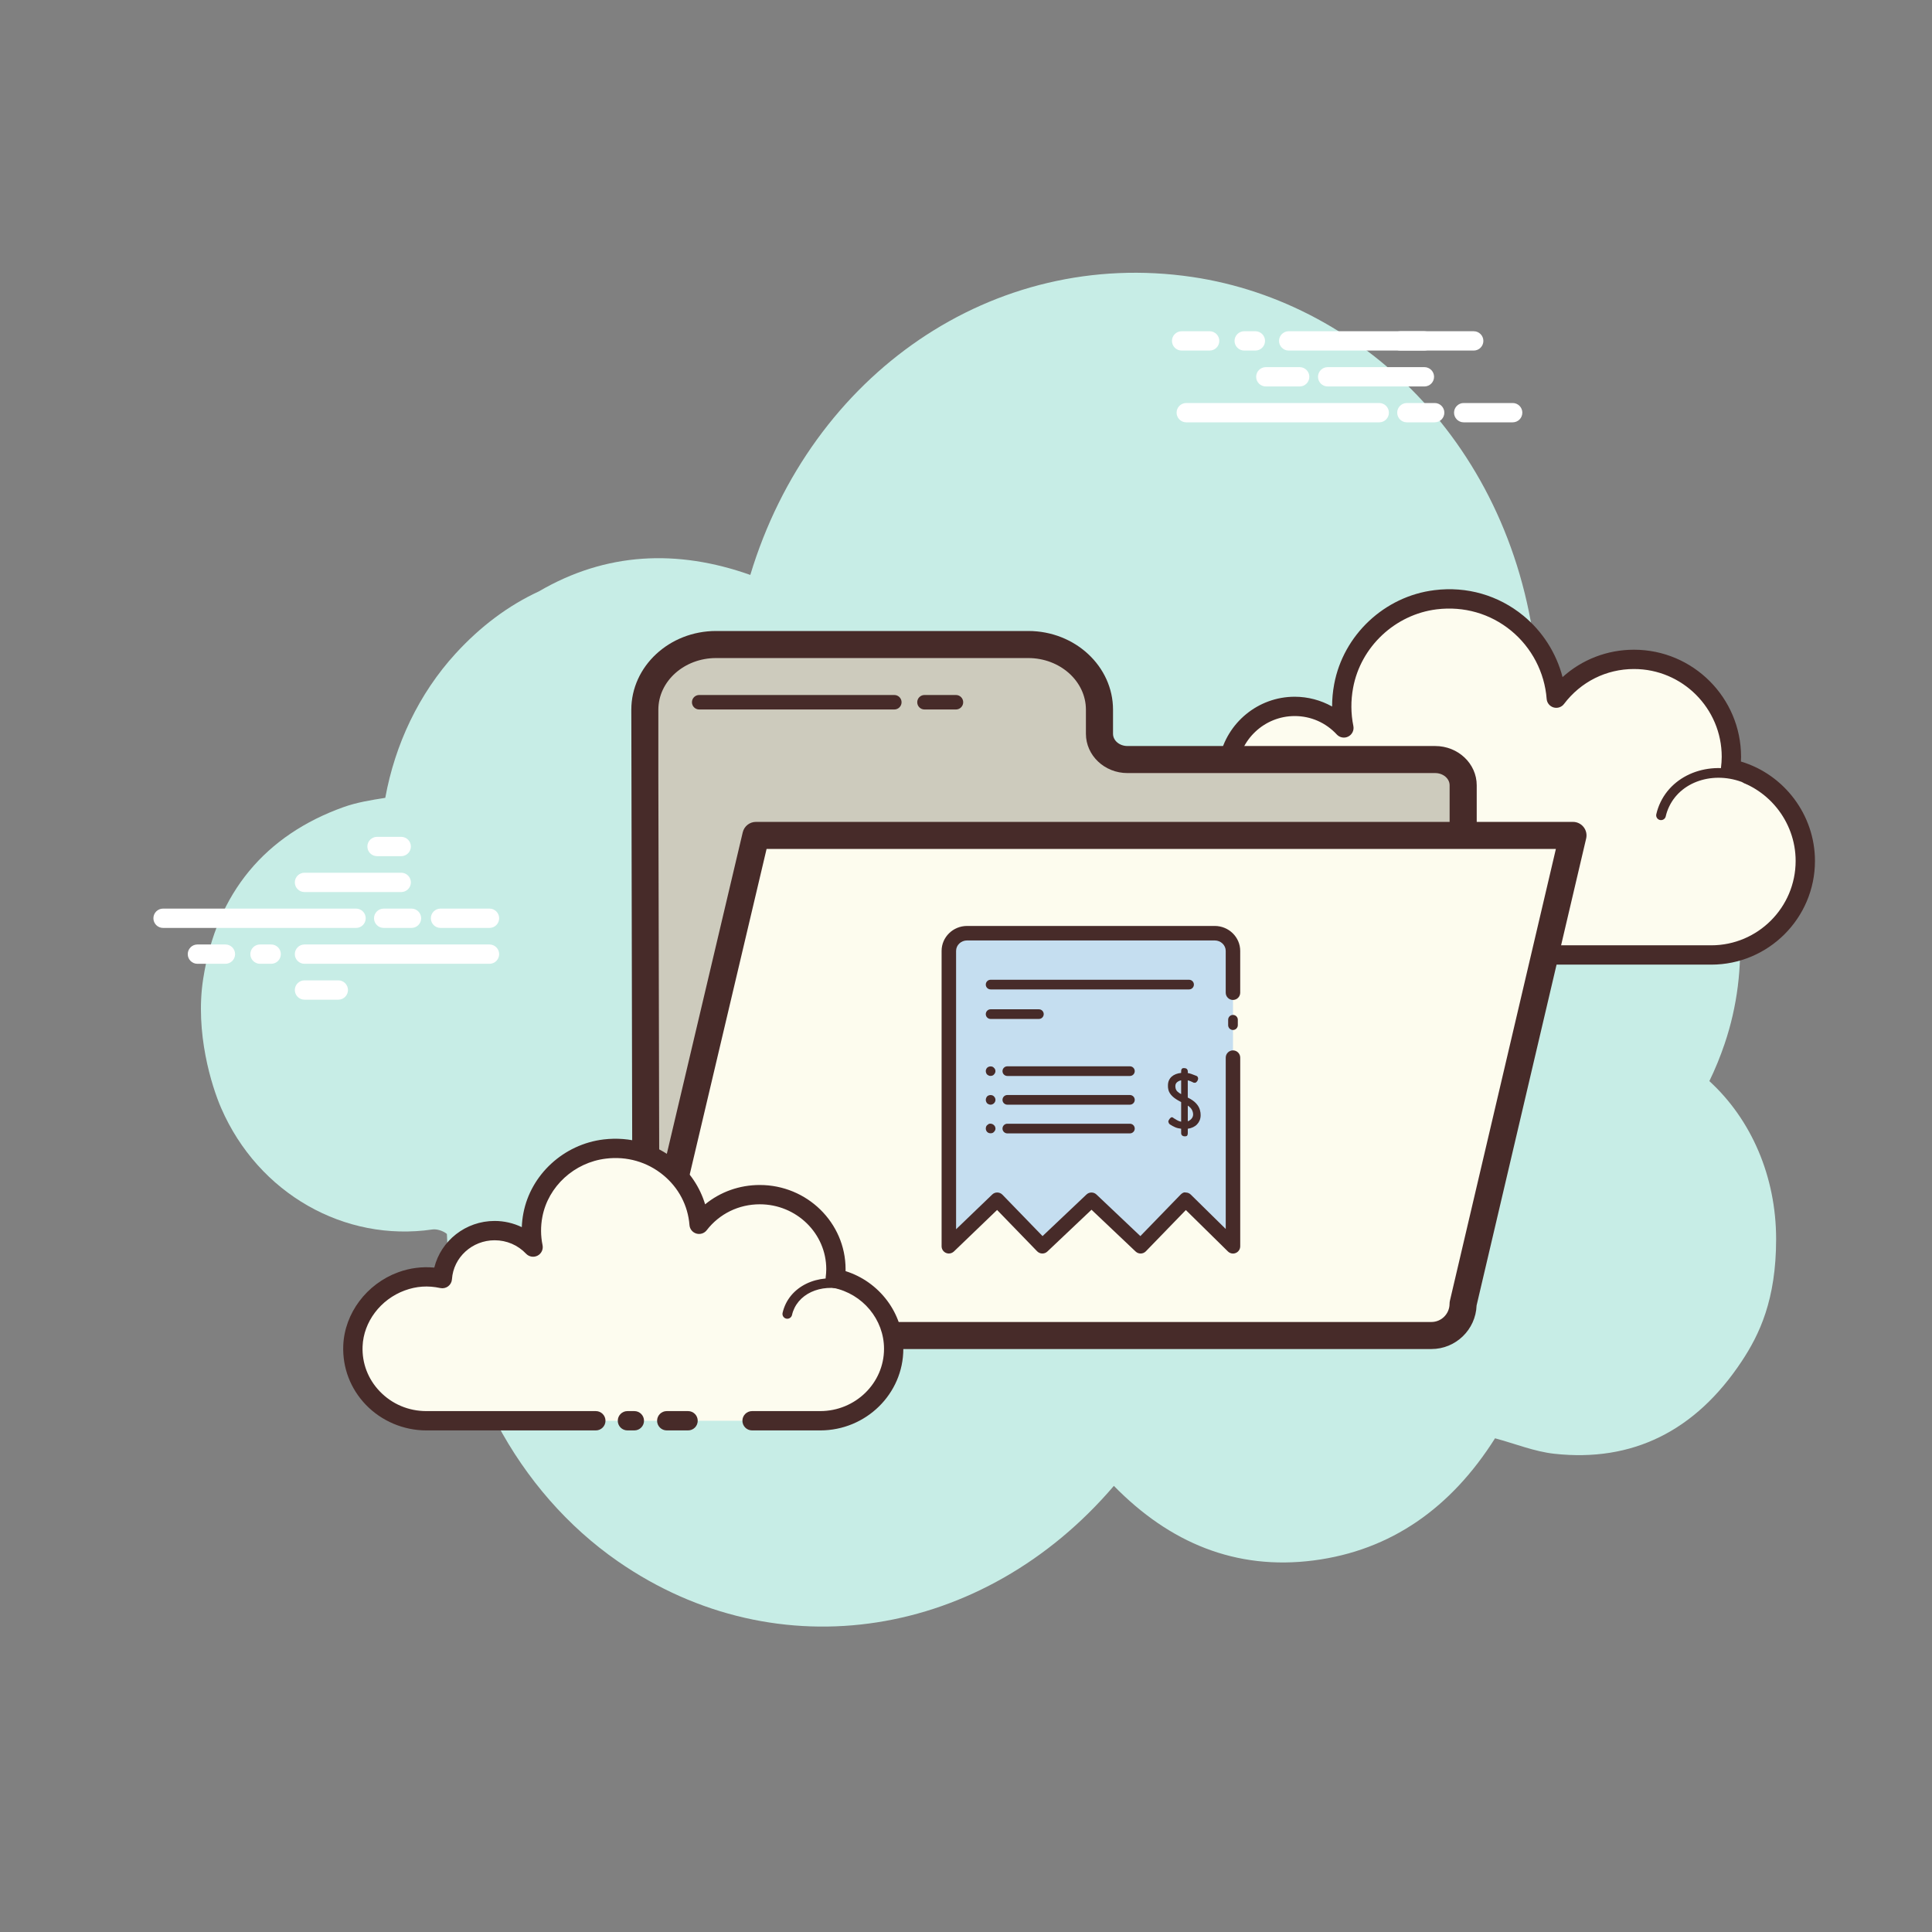 <svg xmlns="http://www.w3.org/2000/svg"  viewBox="0 0 100 100" width="100px" height="100px"><rect x="0" y="0" width="100" height="100" fill="#808080" stroke="none"/><path fill="#c7ede6" d="M88.476,55.958c0.299-0.614,0.563-1.259,0.792-1.935c2.622-7.739-1.343-17.008-9.693-19.245c-0.903-11.338-8.87-19.115-17.867-20.442C51.41,12.818,41.975,19.36,38.836,29.758c-3.784-1.34-7.471-1.177-10.945,0.853c-1.576,0.729-3.018,1.805-4.312,3.22c-1.9,2.077-3.134,4.7-3.637,7.465c-0.745,0.117-1.477,0.235-2.167,0.482c-4.023,1.443-6.562,4.413-7.258,8.886c-0.434,2.785,0.441,5.564,0.929,6.687c1.927,4.436,6.396,6.952,10.936,6.286c0.226-0.033,0.554,0.069,0.749,0.232c0.24,7.091,3.683,13.362,8.848,16.944c8.287,5.748,18.949,3.977,25.675-3.905c2.882,2.948,6.312,4.38,10.342,3.86c4.006-0.517,7.117-2.728,9.387-6.322c1.048,0.282,2.043,0.689,3.071,0.801c4.025,0.44,7.294-1.161,9.692-4.78c0.918-1.385,1.786-3.181,1.786-6.328C91.932,60.895,90.644,57.94,88.476,55.958z"/><path fill="#fdfcef" d="M76.86,49.43c0,0,11.643,0,11.714,0c2.689,0,4.868-2.18,4.868-4.869c0-2.346-1.659-4.303-3.868-4.765c0.025-0.205,0.043-0.413,0.043-0.625c0-2.785-2.257-5.042-5.042-5.042c-1.644,0-3.1,0.791-4.02,2.008c-0.235-3.1-3.004-5.491-6.244-5.095c-2.369,0.29-4.328,2.121-4.764,4.467c-0.14,0.752-0.125,1.483,0.014,2.168c-0.635-0.684-1.539-1.115-2.546-1.115c-1.843,0-3.347,1.435-3.466,3.248c-0.837-0.185-1.747-0.173-2.706,0.187c-1.832,0.688-3.137,2.413-3.214,4.369c-0.108,2.778,2.111,5.064,4.864,5.064c0.209,0,0.944,0,1.114,0h10.109"/><path fill="#472b29" d="M88.574,49.929H76.86c-0.276,0-0.5-0.224-0.5-0.5s0.224-0.5,0.5-0.5h11.714c2.408,0,4.368-1.96,4.368-4.369c0-2.057-1.459-3.855-3.47-4.275c-0.254-0.053-0.426-0.292-0.394-0.551c0.022-0.185,0.038-0.373,0.038-0.564c0-2.505-2.037-4.542-4.542-4.542c-1.432,0-2.752,0.66-3.622,1.811c-0.125,0.166-0.343,0.236-0.539,0.178c-0.2-0.059-0.342-0.234-0.358-0.441c-0.104-1.372-0.775-2.659-1.842-3.534c-1.077-0.883-2.44-1.273-3.843-1.104c-2.156,0.264-3.938,1.934-4.333,4.062c-0.123,0.664-0.119,1.329,0.013,1.978c0.044,0.22-0.062,0.442-0.262,0.544c-0.198,0.104-0.443,0.06-0.595-0.104c-0.571-0.616-1.346-0.955-2.18-0.955c-1.562,0-2.864,1.221-2.967,2.78c-0.01,0.146-0.082,0.28-0.199,0.367c-0.116,0.087-0.266,0.12-0.408,0.088c-0.837-0.186-1.629-0.131-2.421,0.167c-1.662,0.623-2.823,2.198-2.89,3.92c-0.047,1.202,0.385,2.339,1.216,3.203c0.831,0.865,1.949,1.341,3.148,1.341h11.223c0.276,0,0.5,0.224,0.5,0.5s-0.224,0.5-0.5,0.5H62.494c-1.474,0-2.848-0.585-3.869-1.647c-1.021-1.062-1.553-2.459-1.495-3.936c0.083-2.119,1.505-4.055,3.538-4.817c0.798-0.299,1.624-0.398,2.456-0.298c0.377-1.815,1.99-3.168,3.891-3.168c0.681,0,1.347,0.178,1.935,0.506c-0.001-0.383,0.035-0.768,0.106-1.151c0.474-2.553,2.609-4.556,5.194-4.872c1.675-0.208,3.308,0.264,4.599,1.323c0.999,0.819,1.708,1.941,2.029,3.178c1.008-0.911,2.31-1.418,3.697-1.418c3.056,0,5.542,2.486,5.542,5.542c0,0.083-0.002,0.165-0.007,0.246c2.245,0.671,3.832,2.767,3.832,5.145C93.942,47.521,91.534,49.929,88.574,49.929z"/><path fill="#fdfcef" d="M72.611,39.933c-1.801-0.118-3.351,1.126-3.462,2.778c-0.014,0.205-0.005,0.407,0.025,0.604c-0.347-0.392-0.862-0.659-1.452-0.697c-1.08-0.071-2.013,0.643-2.149,1.613c-0.197-0.054-0.401-0.09-0.614-0.104c-1.576-0.103-2.932,0.985-3.029,2.431"/><path fill="#472b29" d="M61.93,46.807c-0.006,0-0.011,0-0.017,0c-0.138-0.009-0.242-0.128-0.232-0.266c0.106-1.58,1.582-2.779,3.295-2.664c0.136,0.009,0.271,0.026,0.406,0.053c0.273-0.963,1.254-1.624,2.356-1.562c0.416,0.027,0.817,0.162,1.157,0.382c0.001-0.019,0.002-0.037,0.004-0.056c0.12-1.787,1.778-3.136,3.728-3.011c0.138,0.009,0.242,0.128,0.232,0.266c-0.008,0.137-0.108,0.247-0.266,0.233c-1.668-0.111-3.095,1.033-3.196,2.545c-0.012,0.185-0.004,0.37,0.023,0.549c0.017,0.109-0.04,0.217-0.141,0.264c-0.102,0.047-0.221,0.022-0.294-0.06c-0.316-0.357-0.783-0.581-1.281-0.614c-0.943-0.06-1.768,0.553-1.884,1.397c-0.011,0.071-0.05,0.135-0.11,0.174c-0.059,0.04-0.131,0.053-0.203,0.033c-0.192-0.052-0.378-0.083-0.565-0.096c-1.442-0.097-2.675,0.892-2.764,2.198C62.17,46.706,62.061,46.807,61.93,46.807z"/><path fill="#fdfcef" d="M90.545,40.367c-1.692-0.798-3.649-0.233-4.371,1.261c-0.09,0.186-0.156,0.377-0.2,0.571"/><path fill="#472b29" d="M85.974,42.449c-0.018,0-0.036-0.002-0.055-0.006c-0.135-0.03-0.22-0.164-0.189-0.299c0.049-0.214,0.122-0.424,0.219-0.625c0.779-1.616,2.888-2.235,4.703-1.378c0.125,0.059,0.179,0.208,0.12,0.333c-0.06,0.126-0.21,0.177-0.333,0.12c-1.566-0.738-3.38-0.227-4.039,1.144c-0.081,0.166-0.142,0.34-0.182,0.518C86.192,42.371,86.088,42.449,85.974,42.449z"/><path fill="#fff" d="M18.429 48.029H8.44c-.276 0-.5-.224-.5-.5s.224-.5.5-.5h9.989c.276 0 .5.224.5.5S18.706 48.029 18.429 48.029zM21.299 48.029h-1.44c-.276 0-.5-.224-.5-.5s.224-.5.5-.5h1.44c.276 0 .5.224.5.5S21.576 48.029 21.299 48.029zM25.336 48.029h-2.535c-.276 0-.5-.224-.5-.5s.224-.5.5-.5h2.535c.276 0 .5.224.5.5S25.613 48.029 25.336 48.029zM25.336 49.886H15.76c-.276 0-.5-.224-.5-.5s.224-.5.5-.5h9.576c.276 0 .5.224.5.5S25.613 49.886 25.336 49.886zM14.036 49.886h-.578c-.276 0-.5-.224-.5-.5s.224-.5.5-.5h.578c.276 0 .5.224.5.5S14.312 49.886 14.036 49.886zM11.668 49.886h-1.45c-.276 0-.5-.224-.5-.5s.224-.5.5-.5h1.45c.276 0 .5.224.5.5S11.945 49.886 11.668 49.886zM20.767 46.172H15.76c-.276 0-.5-.224-.5-.5s.224-.5.5-.5h5.007c.276 0 .5.224.5.5S21.043 46.172 20.767 46.172zM20.767 44.315h-1.252c-.276 0-.5-.224-.5-.5s.224-.5.5-.5h1.252c.276 0 .5.224.5.5S21.043 44.315 20.767 44.315zM17.511 51.743H15.76c-.276 0-.5-.224-.5-.5s.224-.5.5-.5h1.751c.276 0 .5.224.5.5S17.788 51.743 17.511 51.743zM71.389 21.86H61.4c-.276 0-.5-.224-.5-.5s.224-.5.5-.5h9.989c.276 0 .5.224.5.5S71.666 21.86 71.389 21.86zM74.259 21.86h-1.44c-.276 0-.5-.224-.5-.5s.224-.5.5-.5h1.44c.276 0 .5.224.5.5S74.536 21.86 74.259 21.86zM78.296 21.86h-2.535c-.276 0-.5-.224-.5-.5s.224-.5.5-.5h2.535c.276 0 .5.224.5.5S78.573 21.86 78.296 21.86zM76.279 18.145h-9.576c-.276 0-.5-.224-.5-.5s.224-.5.5-.5h9.576c.276 0 .5.224.5.5S76.555 18.145 76.279 18.145zM64.978 18.145H64.4c-.276 0-.5-.224-.5-.5s.224-.5.5-.5h.578c.276 0 .5.224.5.5S65.254 18.145 64.978 18.145zM62.611 18.145h-1.45c-.276 0-.5-.224-.5-.5s.224-.5.5-.5h1.45c.276 0 .5.224.5.5S62.887 18.145 62.611 18.145zM73.727 20.003H68.72c-.276 0-.5-.224-.5-.5s.224-.5.5-.5h5.007c.276 0 .5.224.5.5S74.003 20.003 73.727 20.003z"/><path fill="#fff" d="M73.727 18.145h-1.253c-.276 0-.5-.224-.5-.5s.224-.5.5-.5h1.253c.276 0 .5.224.5.5S74.003 18.145 73.727 18.145zM67.271 20.003h-1.752c-.276 0-.5-.224-.5-.5s.224-.5.5-.5h1.752c.276 0 .5.224.5.5S67.547 20.003 67.271 20.003z"/><path fill="#cdcbbd" d="M58.355,39.314c-0.8,0-1.448-0.596-1.448-1.332v-1.248c0-1.855-1.659-3.374-3.686-3.374h-16.16c-2.027,0-3.686,1.518-3.686,3.374v2.689v0.731l0.063,27.269c2.88,0.128,3.122,1.115,7.014,1.115h28.22c3.883,0,7.06-2.918,7.06-6.484V40.646c0-0.736-0.648-1.332-1.448-1.332H58.355z"/><path fill="#472b29" d="M68.673,69.238H40.453c-2.272,0-3.401-0.335-4.396-0.63c-0.752-0.223-1.461-0.433-2.649-0.486c-0.373-0.017-0.668-0.324-0.669-0.698l-0.062-30.69c0-2.246,1.968-4.074,4.386-4.074h16.16c2.419,0,4.387,1.828,4.387,4.074v1.248c0,0.349,0.335,0.632,0.747,0.632h15.93c1.185,0,2.148,0.912,2.148,2.032v21.408C76.433,66.015,72.952,69.238,68.673,69.238z M34.136,66.771c0.98,0.098,1.658,0.299,2.317,0.495c0.948,0.281,1.93,0.572,3.999,0.572h28.221c3.507,0,6.359-2.594,6.359-5.784V40.646c0-0.349-0.336-0.632-0.748-0.632h-15.93c-1.184,0-2.147-0.912-2.147-2.032v-1.248c0-1.474-1.34-2.673-2.986-2.673h-16.16c-1.646,0-2.985,1.199-2.985,2.673v3.419L34.136,66.771z"/><path fill="#fdfcee" d="M74.089,69.126H35.234c-0.992,0-1.796-0.806-1.796-1.801l5.686-24.084h42.291L75.73,67.482C75.73,68.39,74.995,69.126,74.089,69.126z"/><path fill="#472b29" d="M74.089 69.826H35.235c-1.377 0-2.497-1.122-2.497-2.5 0-.054.007-.108.019-.161l5.687-24.084c.075-.316.357-.54.682-.54h42.291c.214 0 .416.098.549.266.133.167.182.386.133.594L76.428 67.57C76.382 68.822 75.351 69.826 74.089 69.826zM34.14 67.398c.037.573.514 1.028 1.095 1.028h38.854c.519 0 .94-.423.94-.944 0-.054.007-.107.019-.16l5.484-23.38H39.678L34.14 67.398zM49.48 36.723h-1.629c-.207 0-.375-.168-.375-.375s.168-.375.375-.375h1.629c.207 0 .375.168.375.375S49.687 36.723 49.48 36.723zM46.29 36.723h-10.1c-.207 0-.375-.168-.375-.375s.168-.375.375-.375h10.1c.207 0 .375.168.375.375S46.497 36.723 46.29 36.723z"/><path fill="#c5def0" d="M63.819,51.382v-2.163c0-0.505-0.425-0.918-0.945-0.918H50.057c-0.52,0-0.945,0.413-0.945,0.918v15.288l2.505-2.408l2.335,2.408l2.543-2.408l2.543,2.408l2.335-2.408l2.447,2.408v-9.765"/><path fill="#472b29" d="M49.112,64.882c-0.05,0-0.1-0.01-0.146-0.03c-0.139-0.059-0.229-0.195-0.229-0.345V49.219c0-0.713,0.592-1.292,1.319-1.292h12.818c0.728,0,1.319,0.58,1.319,1.292v2.163c0,0.207-0.168,0.375-0.375,0.375s-0.375-0.168-0.375-0.375v-2.163c0-0.299-0.256-0.542-0.569-0.542H50.056c-0.313,0-0.569,0.243-0.569,0.542v14.407l1.87-1.798c0.147-0.143,0.384-0.14,0.529,0.01l2.076,2.142l2.274-2.153c0.145-0.137,0.371-0.137,0.516,0l2.273,2.153l2.077-2.142c0.071-0.073,0.173-0.143,0.27-0.114c0.099,0,0.193,0.039,0.263,0.108l1.809,1.78v-8.869c0-0.207,0.168-0.375,0.375-0.375s0.375,0.168,0.375,0.375v9.765c0,0.151-0.091,0.288-0.23,0.346c-0.14,0.059-0.3,0.027-0.407-0.079l-2.178-2.143l-2.071,2.137c-0.144,0.147-0.378,0.152-0.527,0.011l-2.285-2.164l-2.286,2.164c-0.148,0.14-0.383,0.136-0.527-0.012l-2.074-2.14l-2.235,2.149C49.3,64.845,49.207,64.882,49.112,64.882z"/><path fill="#472b29" d="M63.819 53.312c-.138 0-.25-.112-.25-.25v-.28c0-.138.112-.25.25-.25s.25.112.25.25v.28C64.069 53.2 63.957 53.312 63.819 53.312zM61.546 51.212H51.274c-.138 0-.25-.112-.25-.25s.112-.25.25-.25h10.272c.138 0 .25.112.25.25S61.684 51.212 61.546 51.212zM53.773 52.741h-2.499c-.138 0-.25-.112-.25-.25s.112-.25.25-.25h2.499c.138 0 .25.112.25.25S53.911 52.741 53.773 52.741zM51.275 55.688c-.03 0-.07 0-.101-.02-.029-.01-.05-.03-.08-.05-.02-.02-.04-.05-.05-.08s-.02-.06-.02-.1c0-.06.029-.13.069-.17.091-.09.271-.1.351 0 .05.04.08.11.08.17 0 .07-.03.13-.08.18C51.405 55.668 51.334 55.688 51.275 55.688zM58.484 55.692h-6.345c-.138 0-.25-.112-.25-.25s.112-.25.25-.25h6.345c.138 0 .25.112.25.25S58.622 55.692 58.484 55.692zM51.275 57.178c-.07 0-.13-.03-.181-.07-.04-.05-.069-.11-.069-.18 0-.07.029-.13.069-.18.091-.09.271-.09.351 0 .05.05.08.11.08.18 0 .07-.03.13-.08.18C51.405 57.148 51.334 57.178 51.275 57.178zM58.484 57.178h-6.345c-.138 0-.25-.112-.25-.25s.112-.25.25-.25h6.345c.138 0 .25.112.25.25S58.622 57.178 58.484 57.178zM51.275 58.658c-.07 0-.13-.02-.181-.07-.04-.04-.069-.11-.069-.17 0-.07.02-.14.069-.18.03-.02.051-.04.08-.06.09-.04.21-.01.271.06.03.02.05.05.06.08.01.03.021.06.021.1 0 .06-.03.12-.08.17C51.405 58.638 51.344 58.658 51.275 58.658zM58.484 58.664h-6.345c-.138 0-.25-.112-.25-.25s.112-.25.25-.25h6.345c.138 0 .25.112.25.25S58.622 58.664 58.484 58.664zM60.776 57.892c.004 0 .013.004.027.013l-.007-.003c.065.043.123.078.175.103.052.025.106.043.165.054v-1.016l-.06-.033c-.074-.039-.145-.08-.212-.124-.067-.043-.128-.092-.182-.144-.054-.052-.099-.108-.136-.167-.037-.059-.062-.123-.076-.193-.009-.035-.014-.067-.015-.098-.001-.031-.002-.063-.002-.098 0-.102.017-.192.052-.268.035-.076.082-.141.143-.194.06-.053.132-.096.215-.128.083-.031.174-.053.273-.063v-.092c0-.043.01-.08.03-.111.02-.031.057-.046.111-.046h.013c.117 0 .181.056.192.167l-.003.088c.063.011.127.028.193.051.066.023.141.052.224.086l-.01-.006c.038.013.068.029.089.049.021.02.034.051.039.095v.02c0 .015-.004.035-.012.059-.008.024-.02.047-.035.069-.016.022-.034.041-.054.057-.02.017-.043.025-.067.025-.02 0-.039-.002-.056-.005-.017-.003-.036-.012-.059-.028v.003l-.037-.019c-.065-.033-.137-.059-.215-.078v.892l.013.007c.182.089.322.188.421.297.099.109.164.222.195.34.013.05.023.096.029.137.006.041.008.084.008.127 0 .1-.017.19-.05.271-.034.081-.08.151-.138.211-.058.06-.128.109-.21.147-.082.038-.171.064-.267.077v.235c0 .044-.009.081-.027.111-.018.031-.055.046-.111.046h-.02c-.056 0-.101-.015-.135-.044-.034-.029-.051-.072-.051-.129v-.219c-.121-.013-.225-.039-.313-.078-.088-.039-.177-.088-.269-.147-.025-.019-.042-.038-.05-.056-.009-.017-.019-.041-.03-.072v-.019c0-.02.006-.042.018-.067.012-.025.027-.049.045-.072.018-.023.037-.042.057-.059.02-.016.039-.025.057-.025.025 0 .046.007.066.021.019.014.037.029.055.044H60.776c.004.002.008.003.01.003L60.776 57.892zM60.949 56.504c.053.048.115.09.187.127v-.715c-.085.018-.156.051-.214.101-.057.05-.086.118-.086.203 0 .013 0 .027.002.042.001.015.004.034.008.056C60.862 56.394 60.897 56.456 60.949 56.504zM61.641 57.365c-.045-.053-.099-.1-.161-.139v.813c.079-.031.144-.077.197-.141.053-.063.079-.137.079-.222 0-.024-.002-.046-.007-.065-.005-.019-.009-.04-.013-.062C61.717 57.48 61.685 57.418 61.641 57.365z"/><path fill="#fdfcef" d="M38.926,73.538c1.876,0,3.502,0,3.526,0c2.101,0,3.805-1.667,3.805-3.724c0-1.794-1.297-3.292-3.023-3.645c0.02-0.157,0.033-0.316,0.033-0.478c0-2.13-1.764-3.857-3.941-3.857c-1.285,0-2.423,0.605-3.142,1.536c-0.184-2.371-2.348-4.2-4.88-3.897c-1.851,0.222-3.383,1.622-3.723,3.417c-0.109,0.576-0.098,1.134,0.011,1.659c-0.496-0.523-1.203-0.853-1.99-0.853c-1.44,0-2.616,1.097-2.709,2.484c-0.654-0.142-1.365-0.132-2.115,0.143c-1.432,0.526-2.452,1.846-2.512,3.342c-0.085,2.125,1.65,3.873,3.802,3.873c0.163,0,0.738,0,0.87,0h7.901 M32.475,73.538h0.358"/><path fill="#472b29" d="M42.452,74.038h-3.525c-0.276,0-0.5-0.224-0.5-0.5s0.224-0.5,0.5-0.5h3.525c1.822,0,3.305-1.446,3.305-3.224c0-1.517-1.103-2.844-2.623-3.155c-0.255-0.052-0.428-0.292-0.396-0.551c0.017-0.137,0.029-0.275,0.029-0.417c0-1.851-1.543-3.357-3.44-3.357c-1.088,0-2.089,0.489-2.747,1.341c-0.126,0.165-0.342,0.232-0.538,0.174c-0.198-0.059-0.34-0.234-0.355-0.44c-0.079-1.014-0.563-1.935-1.364-2.591c-0.824-0.677-1.877-0.98-2.958-0.848c-1.639,0.196-2.992,1.436-3.292,3.014c-0.094,0.491-0.09,0.984,0.009,1.464c0.046,0.219-0.06,0.441-0.258,0.544c-0.197,0.103-0.44,0.063-0.594-0.099c-0.427-0.449-1.005-0.697-1.628-0.697c-1.163,0-2.134,0.886-2.209,2.018c-0.01,0.145-0.082,0.279-0.198,0.366s-0.264,0.119-0.406,0.089c-0.638-0.138-1.236-0.097-1.838,0.124c-1.256,0.461-2.134,1.624-2.184,2.892c-0.035,0.871,0.281,1.7,0.891,2.333c0.632,0.658,1.488,1.02,2.411,1.02h8.771c0.276,0,0.5,0.224,0.5,0.5s-0.224,0.5-0.5,0.5h-8.771c-1.181,0-2.322-0.484-3.133-1.327c-0.799-0.832-1.214-1.921-1.169-3.066c0.066-1.668,1.208-3.191,2.839-3.791c0.609-0.224,1.238-0.302,1.873-0.244c0.343-1.39,1.623-2.414,3.123-2.414c0.49,0,0.972,0.112,1.406,0.321c0.009-0.24,0.036-0.48,0.082-0.72c0.38-2.002,2.089-3.573,4.155-3.82c1.353-0.16,2.674,0.216,3.712,1.068c0.744,0.61,1.272,1.402,1.54,2.291c0.787-0.645,1.777-1.001,2.83-1.001c2.448,0,4.44,1.955,4.44,4.357c0,0.034-0.001,0.067-0.001,0.101c1.757,0.553,2.99,2.18,2.99,4.022C46.756,72.143,44.826,74.038,42.452,74.038z M32.834,74.038h-0.358c-0.276,0-0.5-0.224-0.5-0.5s0.224-0.5,0.5-0.5h0.358c0.276,0,0.5,0.224,0.5,0.5S33.11,74.038,32.834,74.038z"/><path fill="#472b29" d="M40.751 68.258c-.018 0-.036-.002-.055-.006-.135-.03-.22-.164-.189-.299.037-.163.094-.324.169-.478.603-1.219 2.266-1.67 3.708-1.003.126.058.181.207.122.332-.058.125-.209.179-.331.122-1.197-.555-2.567-.208-3.05.77-.059.118-.103.241-.13.366C40.968 68.178 40.865 68.258 40.751 68.258zM35.614 74.038h-1.103c-.276 0-.5-.224-.5-.5s.224-.5.5-.5h1.103c.276 0 .5.224.5.5S35.89 74.038 35.614 74.038z"/></svg>